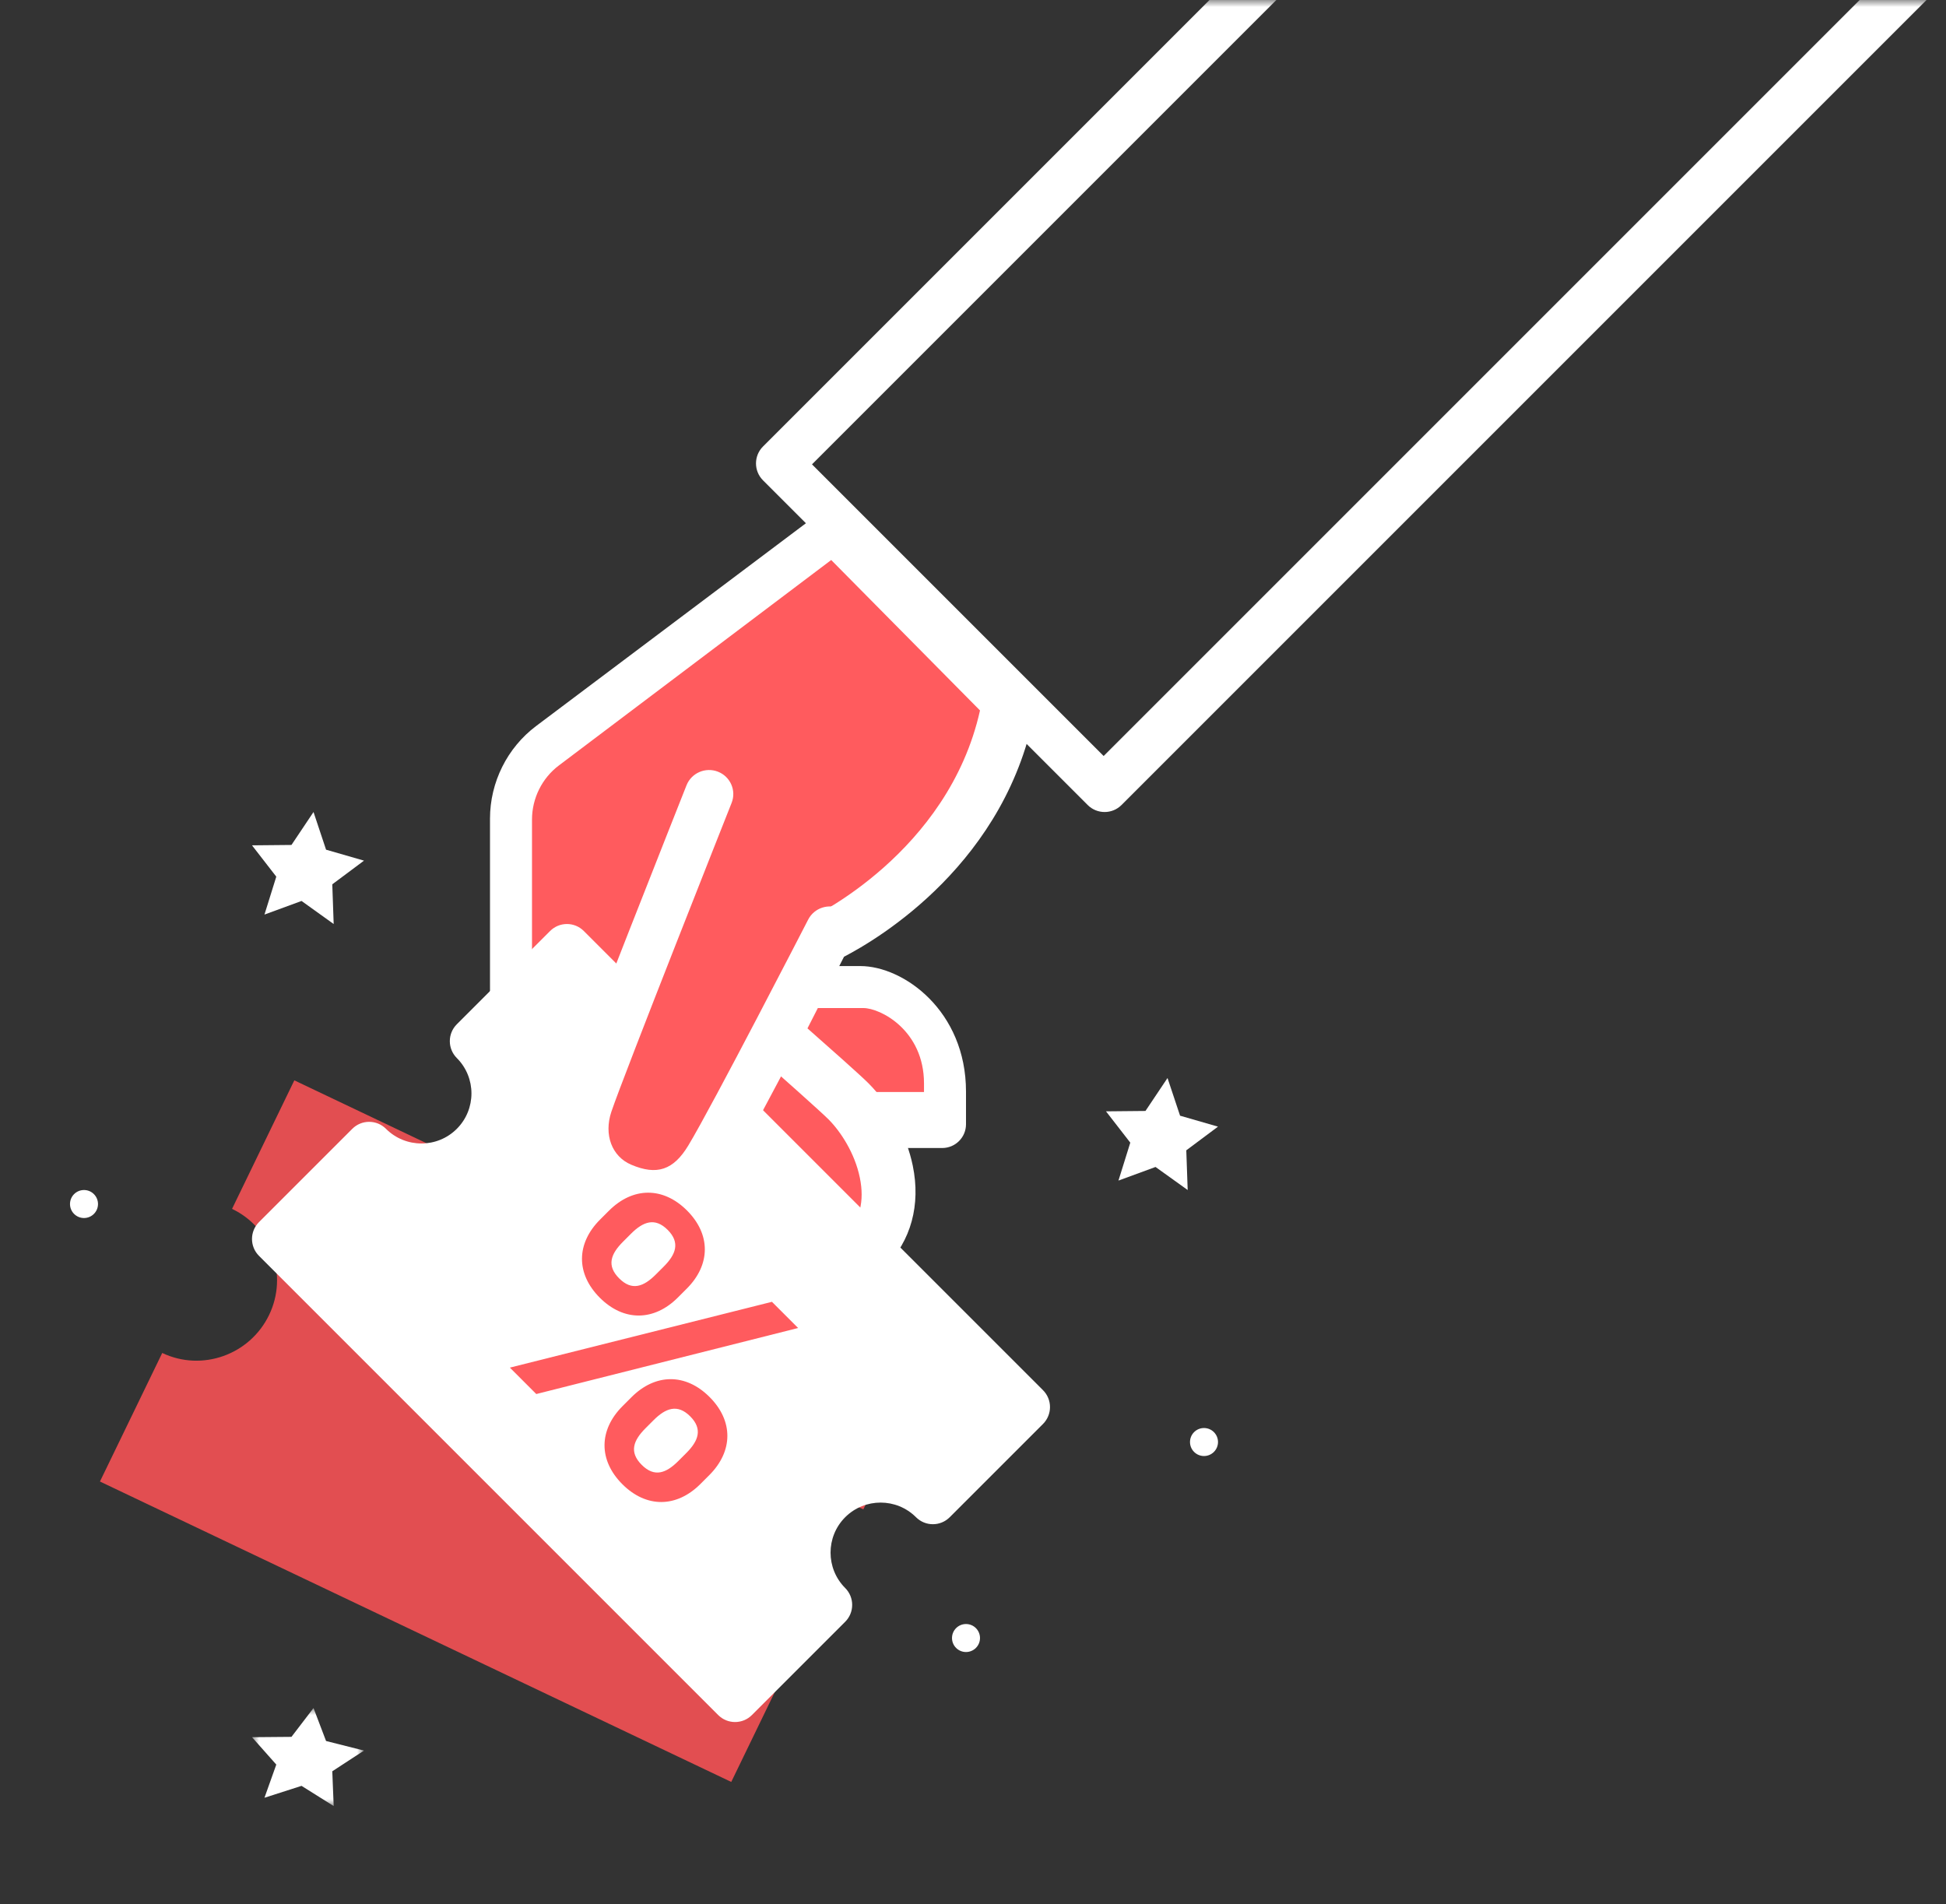 <?xml version="1.0" encoding="UTF-8"?>
<svg width="139px" height="136px" viewBox="0 0 139 136" version="1.1" xmlns="http://www.w3.org/2000/svg" xmlns:xlink="http://www.w3.org/1999/xlink">
    <rect x="0" y="0" width="139" height="136" fill="#333333" stroke="none"/>
    <!-- Generator: Sketch 48.2 (47327) - http://www.bohemiancoding.com/sketch -->
    <title>special_price_banner</title>
    <desc>Created with Sketch.</desc>
    <defs>
        <rect id="path-1" x="0" y="0" width="142" height="143"></rect>
        <polygon id="path-3" points="0 0 8 0 8 7 0 7"></polygon>
    </defs>
    <g id="symbol" stroke="none" stroke-width="1" fill="none" fill-rule="evenodd">
        <g id="special_price_banner">
            <g id="Group" transform="translate(-2, 0)">
                <mask id="mask-2" fill="white">
                    <use xlink:href="#path-1"></use>
                </mask>
                <g id="Rectangle-2"></g>
                <g id="Group-Copy-10" mask="url(#mask-2)">
                    <g transform="translate(0, -42)">
                        <path d="M46.946,161.62 C49.804,160.278 53.219,161.487 54.574,164.319 L63.809,159.984 L42.269,114.93 L33.034,119.265 C34.388,122.098 33.168,125.482 30.31,126.825 C27.451,128.166 24.036,126.958 22.682,124.125 L13.446,128.461 L34.986,173.515 L44.221,169.179 C42.868,166.346 44.086,162.962 46.946,161.62" id="Fill-1" fill="#E24E51" transform="translate(38.628, 144.222) rotate(-39) translate(-38.628, -144.222) "></path>
                        <g id="Page-1-Copy" stroke-width="1" fill="none" transform="translate(7, 0)">
                            <path d="M51.551,112 C51.551,112 53.871,112.003 55.979,112.003 C58.086,112.003 62,114.414 62,119.573 L62,122 L56.652,122 L53.871,122 L48,116.083 L51.551,112 Z" id="Fill-1" fill="#FF5B5E"></path>
                            <path d="M55.262,120 L61,120 L61,119.386 C61,115.604 57.899,114.002 56.665,114.002 L52.975,114 L51,116.076 L55.262,120 Z M62.298,124 L54.403,124 C53.952,124 53.52,123.822 53.2,123.503 L47.499,117.819 C46.865,117.187 46.831,116.173 47.422,115.501 L50.871,111.578 C51.194,111.211 51.661,111 52.15,111 L52.153,111 L56.45,111.003 C59.535,111.003 64,114.197 64,119.971 L64,122.303 C64,123.24 63.238,124 62.298,124 Z" id="Fill-3" fill="#FFFFFF"></path>
                            <path d="M55.527,79 L34.633,94.375 C32.976,95.595 32,97.514 32,99.553 L32,120.386 L49.862,138 C49.862,138 54.328,133.303 57.603,130.073 C60.878,126.844 58.794,121.853 56.412,119.505 C55.622,118.726 51.054,114.808 51.054,114.808 L54.577,108.043 C54.577,108.043 65.894,103.02 68,91.299 L55.527,79 Z" id="Fill-5" fill="#FF5B5E"></path>
                            <path d="M33,120.924 L48.902,137 C50.451,135.346 53.191,132.439 55.375,130.23 C56.412,129.183 56.763,127.8 56.417,126.119 C56.054,124.347 55.033,122.816 54.199,121.973 C53.656,121.424 50.788,118.876 48.991,117.297 C48.396,116.773 48.232,115.908 48.591,115.199 L52.073,108.347 C52.25,107.998 52.54,107.72 52.894,107.559 C52.992,107.514 62.728,102.929 65,92.745 L54.372,82 L34.914,96.679 C33.716,97.583 33,99.025 33,100.537 L33,120.924 Z M49.364,141 C48.911,141 48.475,140.819 48.154,140.495 L30.502,122.717 C30.181,122.393 30,121.954 30,121.497 L30,100.47 C30,97.88 31.23,95.41 33.291,93.861 L53.938,78.342 C54.62,77.83 55.572,77.9 56.172,78.505 L68.498,90.92 C68.894,91.318 69.071,91.885 68.974,92.44 C67.01,103.6 57.707,109.084 55.287,110.336 L52.676,115.454 C54.081,116.692 56.46,118.797 57.047,119.389 C58.58,120.933 59.759,123.127 60.197,125.258 C60.775,128.061 60.074,130.631 58.225,132.495 C55.045,135.697 50.657,140.408 50.614,140.455 C50.297,140.796 49.856,140.993 49.392,141 L49.364,141 Z" id="Fill-7" fill="#FFFFFF"></path>
                            <g id="Group-13" transform="translate(49, 0)" fill="#FFFFFF">
                                <path d="M4,75.168 L24.832,96 L96,24.832 L75.168,4 L4,75.168 Z M24.9,100 C24.463,100 24.026,99.834 23.692,99.5 L0.5,76.308 C-0.167,75.641 -0.167,74.559 0.5,73.892 L73.892,0.501 C74.559,-0.167 75.64,-0.167 76.308,0.501 L99.499,23.692 C100.167,24.359 100.167,25.441 99.499,26.109 L26.108,99.5 C25.775,99.834 25.337,100 24.9,100 Z" id="Fill-11"></path>
                            </g>
                            <path d="M61.287,149.762 L68,143.049 L34.951,110 L28.238,116.713 C30.316,118.791 30.316,122.16 28.238,124.238 C26.16,126.316 22.791,126.315 20.713,124.238 L14,130.951 L47.049,164 L53.762,157.287 C51.684,155.209 51.684,151.84 53.762,149.762 C55.84,147.685 59.209,147.685 61.287,149.762 Z" id="Fill-14" fill="#FFFFFF"></path>
                            <path d="M17,130.468 L47.532,161 L51.951,156.58 C51.304,155.503 50.959,154.267 50.959,152.977 C50.959,151.102 51.689,149.34 53.014,148.014 L53.015,148.014 C55.334,145.695 58.885,145.343 61.579,146.953 L66,142.532 L35.468,112 L31.049,116.42 C31.696,117.497 32.041,118.733 32.041,120.023 C32.041,121.898 31.311,123.66 29.986,124.985 C27.667,127.304 24.116,127.657 21.421,126.047 L17,130.468 Z M47.503,165 C47.067,165 46.631,164.834 46.299,164.501 L13.499,131.702 C12.834,131.036 12.834,129.957 13.499,129.292 L20.162,122.63 C20.827,121.963 21.907,121.963 22.571,122.63 C23.967,124.024 26.236,124.023 27.629,122.63 C29.024,121.235 29.024,118.966 27.629,117.572 C26.964,116.906 26.964,115.827 27.629,115.162 L34.292,108.5 C34.957,107.833 36.037,107.833 36.701,108.5 L69.501,141.298 C70.166,141.964 70.166,143.043 69.501,143.709 L62.838,150.371 C62.173,151.037 61.094,151.037 60.429,150.371 C59.034,148.977 56.766,148.977 55.371,150.371 C53.977,151.765 53.977,154.034 55.371,155.428 C56.036,156.094 56.036,157.173 55.371,157.839 L48.708,164.501 C48.376,164.834 47.94,165 47.503,165 Z" id="Fill-16" fill="#FFFFFF"></path>
                            <path d="M45.645,99 C45.645,99 38.155,118.101 37.291,120.706 C36.426,123.311 37.578,125.626 39.595,126.495 C41.612,127.362 43.916,127.362 45.645,124.468 C47.374,121.575 54,108.551 54,108.551" id="Fill-18" fill="#FF5B5E"></path>
                            <path d="M41.674,129 C40.736,129 39.746,128.786 38.724,128.351 C35.664,127.049 34.261,123.672 35.386,120.322 C36.282,117.652 43.722,98.887 44.038,98.089 C44.389,97.207 45.395,96.772 46.283,97.12 C47.171,97.468 47.608,98.466 47.258,99.349 C47.181,99.543 39.536,118.825 38.669,121.409 C38.119,123.047 38.702,124.603 40.087,125.192 C41.922,125.973 43.104,125.576 44.165,123.82 C45.898,120.951 52.661,107.814 52.728,107.682 C53.164,106.836 54.207,106.502 55.057,106.933 C55.908,107.365 56.245,108.401 55.81,109.246 C55.529,109.79 48.925,122.62 47.132,125.589 C45.776,127.833 43.867,129 41.674,129" id="Fill-20" fill="#FFFFFF"></path>
                            <polygon id="Fill-22" fill="#FFFFFF" points="78.394 119 79.29 121.691 82 122.473 79.735 124.164 79.834 127 77.538 125.353 74.89 126.325 75.735 123.617 74 121.38 76.819 121.353"></polygon>
                            <polygon id="Fill-24" fill="#FFFFFF" points="17.394 100 18.29 102.691 21 103.473 18.735 105.164 18.834 108 16.538 106.353 13.89 107.325 14.735 104.617 13 102.38 15.819 102.353"></polygon>
                            <g id="Group-28" transform="translate(13, 164)">
                                <mask id="mask-4" fill="white">
                                    <use xlink:href="#path-3"></use>
                                </mask>
                                <g id="Clip-27"></g>
                                <polygon id="Fill-26" fill="#FFFFFF" mask="url(#mask-4)" points="4.394 0 5.29 2.355 8 3.039 5.735 4.518 5.834 7 3.538 5.559 0.89 6.409 1.735 4.039 0 2.083 2.819 2.059"></polygon>
                            </g>
                            <path d="M82,145 C82,145.552 81.552,146 81,146 C80.448,146 80,145.552 80,145 C80,144.447 80.448,144 81,144 C81.552,144 82,144.447 82,145" id="Fill-29" fill="#FFFFFF"></path>
                            <path d="M65,159 C65,159.552 64.552,160 64,160 C63.448,160 63,159.552 63,159 C63,158.447 63.448,158 64,158 C64.552,158 65,158.447 65,159" id="Fill-31" fill="#FFFFFF"></path>
                            <path d="M2,128 C2,128.552 1.552,129 1,129 C0.448,129 0,128.552 0,128 C0,127.448 0.448,127 1,127 C1.552,127 2,127.448 2,128" id="Fill-33" fill="#FFFFFF"></path>
                        </g>
                        <path d="M45.14,146.575 L42.472,146.575 L52.385,130.015 L55.03,130.015 L45.14,146.575 Z M43.484,129.693 C45.899,129.693 47.417,131.234 47.417,133.649 L47.417,134.546 C47.417,136.961 45.899,138.502 43.484,138.502 C41.069,138.502 39.551,136.961 39.551,134.546 L39.551,133.649 C39.551,131.234 41.069,129.693 43.484,129.693 Z M43.484,136.547 C44.772,136.547 45.14,135.742 45.14,134.5 L45.14,133.695 C45.14,132.476 44.772,131.648 43.484,131.648 C42.196,131.648 41.828,132.476 41.828,133.695 L41.828,134.5 C41.828,135.742 42.196,136.547 43.484,136.547 Z M54.041,137.973 C56.456,137.973 57.974,139.514 57.974,141.929 L57.974,142.826 C57.974,145.241 56.456,146.782 54.041,146.782 C51.626,146.782 50.108,145.241 50.108,142.826 L50.108,141.929 C50.108,139.514 51.626,137.973 54.041,137.973 Z M54.041,144.827 C55.329,144.827 55.697,144.022 55.697,142.78 L55.697,141.975 C55.697,140.756 55.329,139.928 54.041,139.928 C52.753,139.928 52.385,140.756 52.385,141.975 L52.385,142.78 C52.385,144.022 52.753,144.827 54.041,144.827 Z" id="%-copy" fill="#FF5B5E" transform="translate(48.762, 138.238) rotate(-315) translate(-48.762, -138.238) "></path>
                    </g>
                </g>
            </g>
        </g>
    </g>
</svg>